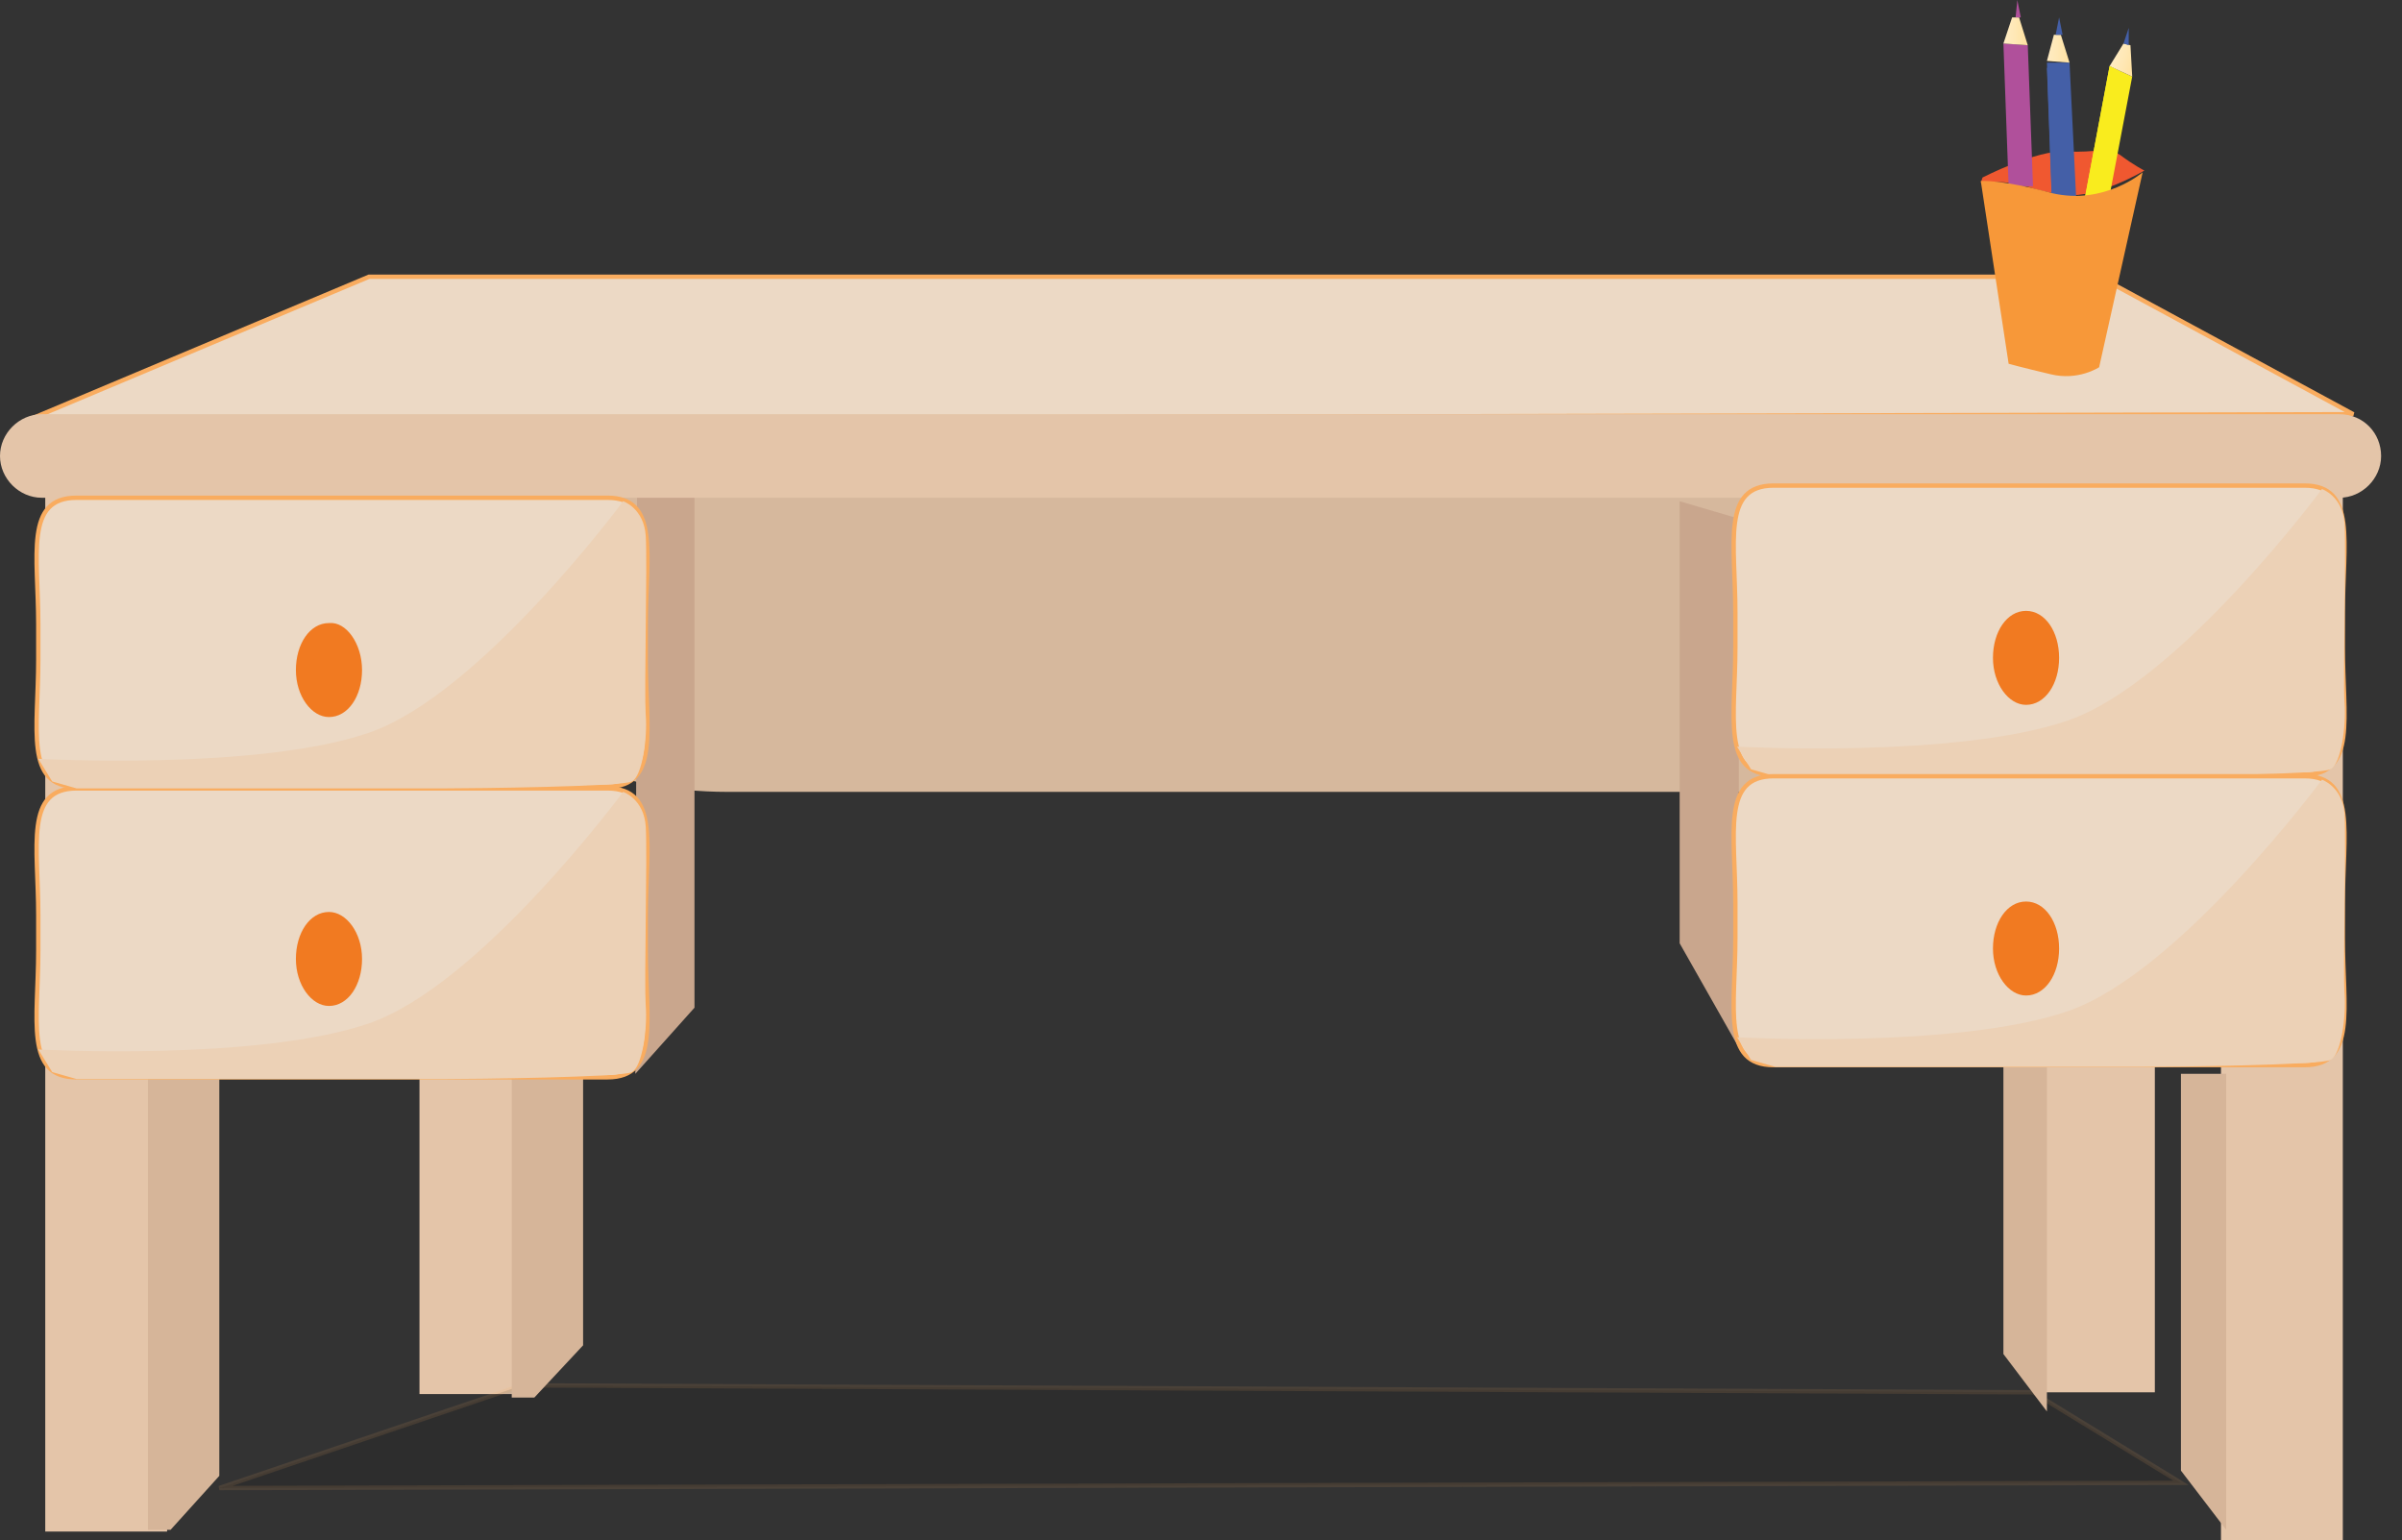 <svg xmlns="http://www.w3.org/2000/svg" version="1.0" viewBox="0 0 138 88.5"><rect x="0" y="0" width="138" height="88.5" fill="#333333" stroke="none"/><switch><g><path fill="#D6B89D" d="M122.4 39.7c0 3.2-5.4 5.8-12 5.8H41.8c-6.6 0-12-2.6-12-5.8v-18c0-3.2 5.4-5.8 12-5.8h68.6c6.6 0 12 2.6 12 5.8v18z"/><path fill="#E4C5A9" d="M24.1 25.3h5.6v54.8h-5.6zm92.7 3.2h7V80h-7z"/><path fill="#070808" stroke="#F9AC5F" stroke-width=".25" d="M12.6 85.5L30 79.6l86.8.4 8.5 5.2z" opacity=".12"/><path fill="#E4C5A9" d="M2.6 23.8h7V88h-7zm125 .5h7v64.2h-7z"/><path fill="#C9A68D" d="M36.5 61.7l3.4-3.8V27.5l-3.3.2zm63.4-1.5l-3.4-6V28.8l3.4 1z"/><path fill="#ECD9C5" stroke="#F9AC5F" stroke-width=".25" d="M1.7 24.1l19.5-8.2h99.4l14.6 7.9z"/><path fill="#E4C5A9" d="M136.8 26.2c0 1.3-1.1 2.4-2.4 2.4H2.4c-1.3 0-2.4-1.1-2.4-2.4 0-1.3 1.1-2.4 2.4-2.4h132c1.4 0 2.4 1.1 2.4 2.4z"/><path fill="#F05830" d="M113.9 10.2s3.1-1.6 4.8-1.5c1.8.1 2.3-.3 3.1.2.8.6 1.4.9 1.4.9s-2.7 1.6-4.5 1.4c-1.9-.2-2.5-.7-3.3-.7-.9-.1-1.6 0-1.6 0l.1-.3z"/><path fill="#B0509B" d="M115.1 2.5l1.4.1.3 8.1h-1.4z"/><linearGradient id="a" x1="115.117" x2="116.49" y1="1.779" y2="1.779" gradientUnits="userSpaceOnUse"><stop offset="0" stop-color="#ffecc4"/><stop offset=".456" stop-color="#ffe8b6"/><stop offset="1" stop-color="#ffe1a0"/></linearGradient><path fill="url(#a)" d="M116 1h-.4l-.5 1.5 1.4.1z"/><path fill="#B0509B" d="M115.9 0l-.1 1h.3z"/><path fill="none" d="M115.5 2.6l.3 8-.4.1-.3-8.2z"/><path fill="#F9EC1E" d="M121.2 3.8l1.3.6-1.5 7.9-1.3-.5z"/><linearGradient id="b" x1="92.716" x2="94.125" y1="20.704" y2="20.704" gradientTransform="rotate(16.544 167.29 110.564)" gradientUnits="userSpaceOnUse"><stop offset="0" stop-color="#ffecc4"/><stop offset=".456" stop-color="#ffe8b6"/><stop offset="1" stop-color="#ffe1a0"/></linearGradient><path fill="url(#b)" d="M122.4 2.6l-.4-.1-.8 1.3 1.3.6z"/><path fill="#F9EC1E" d="M121.6 4l-1.5 7.8h-.4l1.5-8z"/><path fill="#445FA7" d="M117.6 3.6h1.3l.4 8.2h-1.4z"/><linearGradient id="c" x1="117.574" x2="118.946" y1="2.788" y2="2.788" gradientUnits="userSpaceOnUse"><stop offset="0" stop-color="#ffecc4"/><stop offset=".456" stop-color="#ffe8b6"/><stop offset="1" stop-color="#ffe1a0"/></linearGradient><path fill="url(#c)" d="M118.4 2h-.4l-.4 1.5 1.3.1z"/><path fill="#445FA7" d="M118.3 1l-.2 1h.4zm-.3 2.9l.2 8.1-.3.1-.3-8.2zm4.3-2.3l-.3.9.3.1z"/><path fill="#F79839" d="M113.8 10.4l1.6 10.5s.7.2 2.4.6c1.6.4 2.8-.4 2.8-.4l2.5-11.2s-2.2 1.9-5.2 1.2c-2.9-.8-4.1-.7-4.1-.7z"/><path fill="#D6B599" d="M9.8 87.9l2.8-3.1V61.9H8.5v26m119.4 0l-2.6-3.4V61.7h2.6zm-97.2-7.6l2.8-3v-23h-4.1v26m88.2.8l-2.5-3.3V55h2.5z"/><path fill="#ECD9C5" stroke="#F9AC5F" stroke-width=".25" d="M37.1 54.6c0 4 .8 7.3-2.2 7.3H4.4c-3 0-2.2-3.3-2.2-7.3v-2c0-4-.8-7.3 2.2-7.3h30.5c3 0 2.2 3.3 2.2 7.3v2z"/><path fill="#ECD1B6" d="M2.2 60.3s12.6.7 19-1.5 14.6-13.3 14.6-13.3 1.2.4 1.3 2c.1 1.6-.1 9 0 10.3.1 1.3-.2 3.5-.8 3.8-.5.3-9.1.4-10.7.4H4.4L3 61.6l-.8-1.3z"/><g fill="#F17A21"><path d="M20.8 55.1c0 1.5-.8 2.7-1.9 2.7-1 0-1.9-1.2-1.9-2.7 0-1.5.8-2.7 1.9-2.7 1 0 1.9 1.2 1.9 2.7z"/><path d="M20.2 55c0 1.1-.6 2-1.4 2-.8 0-1.4-.9-1.4-2s.6-2 1.4-2c.8-.1 1.4.9 1.4 2z"/><ellipse cx="18.9" cy="54.8" rx=".9" ry="1.3"/></g><path fill="#ECD9C5" stroke="#F9AC5F" stroke-width=".25" d="M134.6 37.2c0 4 .8 7.3-2.2 7.3h-30.5c-3 0-2.2-3.3-2.2-7.3v-2c0-4-.8-7.3 2.2-7.3h30.5c3 0 2.2 3.3 2.2 7.3v2z"/><path fill="#ECD1B6" d="M99.8 42.9s12.6.7 19-1.5 14.6-13.3 14.6-13.3 1.2.4 1.3 2c.1 1.6-.1 9 0 10.3.1 1.3-.2 3.5-.8 3.8-.5.3-9.1.4-10.7.4H102l-1.4-.4-.8-1.3z"/><g fill="#F17A21"><path d="M118.3 37.8c0 1.5-.8 2.7-1.9 2.7-1 0-1.9-1.2-1.9-2.7 0-1.5.8-2.7 1.9-2.7 1.1 0 1.9 1.2 1.9 2.7z"/><path d="M117.8 37.7c0 1.1-.6 2-1.4 2-.8 0-1.4-.9-1.4-2s.6-2 1.4-2c.7-.1 1.4.8 1.4 2z"/><path d="M117.3 37.5c0 .7-.4 1.3-.9 1.3s-.9-.6-.9-1.3c0-.7.4-1.3.9-1.3s.9.6.9 1.3z"/></g><path fill="#ECD9C5" stroke="#F9AC5F" stroke-width=".25" d="M134.6 53.9c0 4 .8 7.3-2.2 7.3h-30.5c-3 0-2.2-3.3-2.2-7.3v-2c0-4-.8-7.3 2.2-7.3h30.5c3 0 2.2 3.3 2.2 7.3v2z"/><path fill="#ECD1B6" d="M99.8 59.6s12.6.7 19-1.5 14.6-13.3 14.6-13.3 1.2.4 1.3 2c.1 1.6-.1 9 0 10.3.1 1.3-.2 3.5-.8 3.8-.5.3-9.1.4-10.7.4H102l-1.4-.4-.8-1.3z"/><g fill="#F17A21"><path d="M118.3 54.5c0 1.5-.8 2.7-1.9 2.7-1 0-1.9-1.2-1.9-2.7 0-1.5.8-2.7 1.9-2.7 1.1 0 1.9 1.2 1.9 2.7z"/><path d="M117.8 54.3c0 1.1-.6 2-1.4 2-.8 0-1.4-.9-1.4-2s.6-2 1.4-2c.7 0 1.4.9 1.4 2z"/><ellipse cx="116.4" cy="54.2" rx=".9" ry="1.3"/></g><path fill="#ECD9C5" stroke="#F9AC5F" stroke-width=".25" d="M37.1 37.9c0 4 .8 7.3-2.2 7.3H4.4c-3 0-2.2-3.3-2.2-7.3v-2c0-4-.8-7.3 2.2-7.3h30.5c3 0 2.2 3.3 2.2 7.3v2z"/><path fill="#ECD1B6" d="M2.2 43.6s12.6.7 19-1.5 14.6-13.3 14.6-13.3 1.2.4 1.3 2c.1 1.6-.1 9 0 10.3.1 1.3-.2 3.5-.8 3.8-.5.3-9.1.4-10.7.4H4.4L3 44.9l-.8-1.3z"/><g fill="#F17A21"><path d="M20.8 38.5c0 1.5-.8 2.7-1.9 2.7-1 0-1.9-1.2-1.9-2.7 0-1.5.8-2.7 1.9-2.7 1-.1 1.9 1.2 1.9 2.7z"/><path d="M20.2 38.3c0 1.1-.6 2-1.4 2-.8 0-1.4-.9-1.4-2s.6-2 1.4-2c.8 0 1.4.9 1.4 2z"/><ellipse cx="18.9" cy="38.2" rx=".9" ry="1.3"/></g></g></switch></svg>

